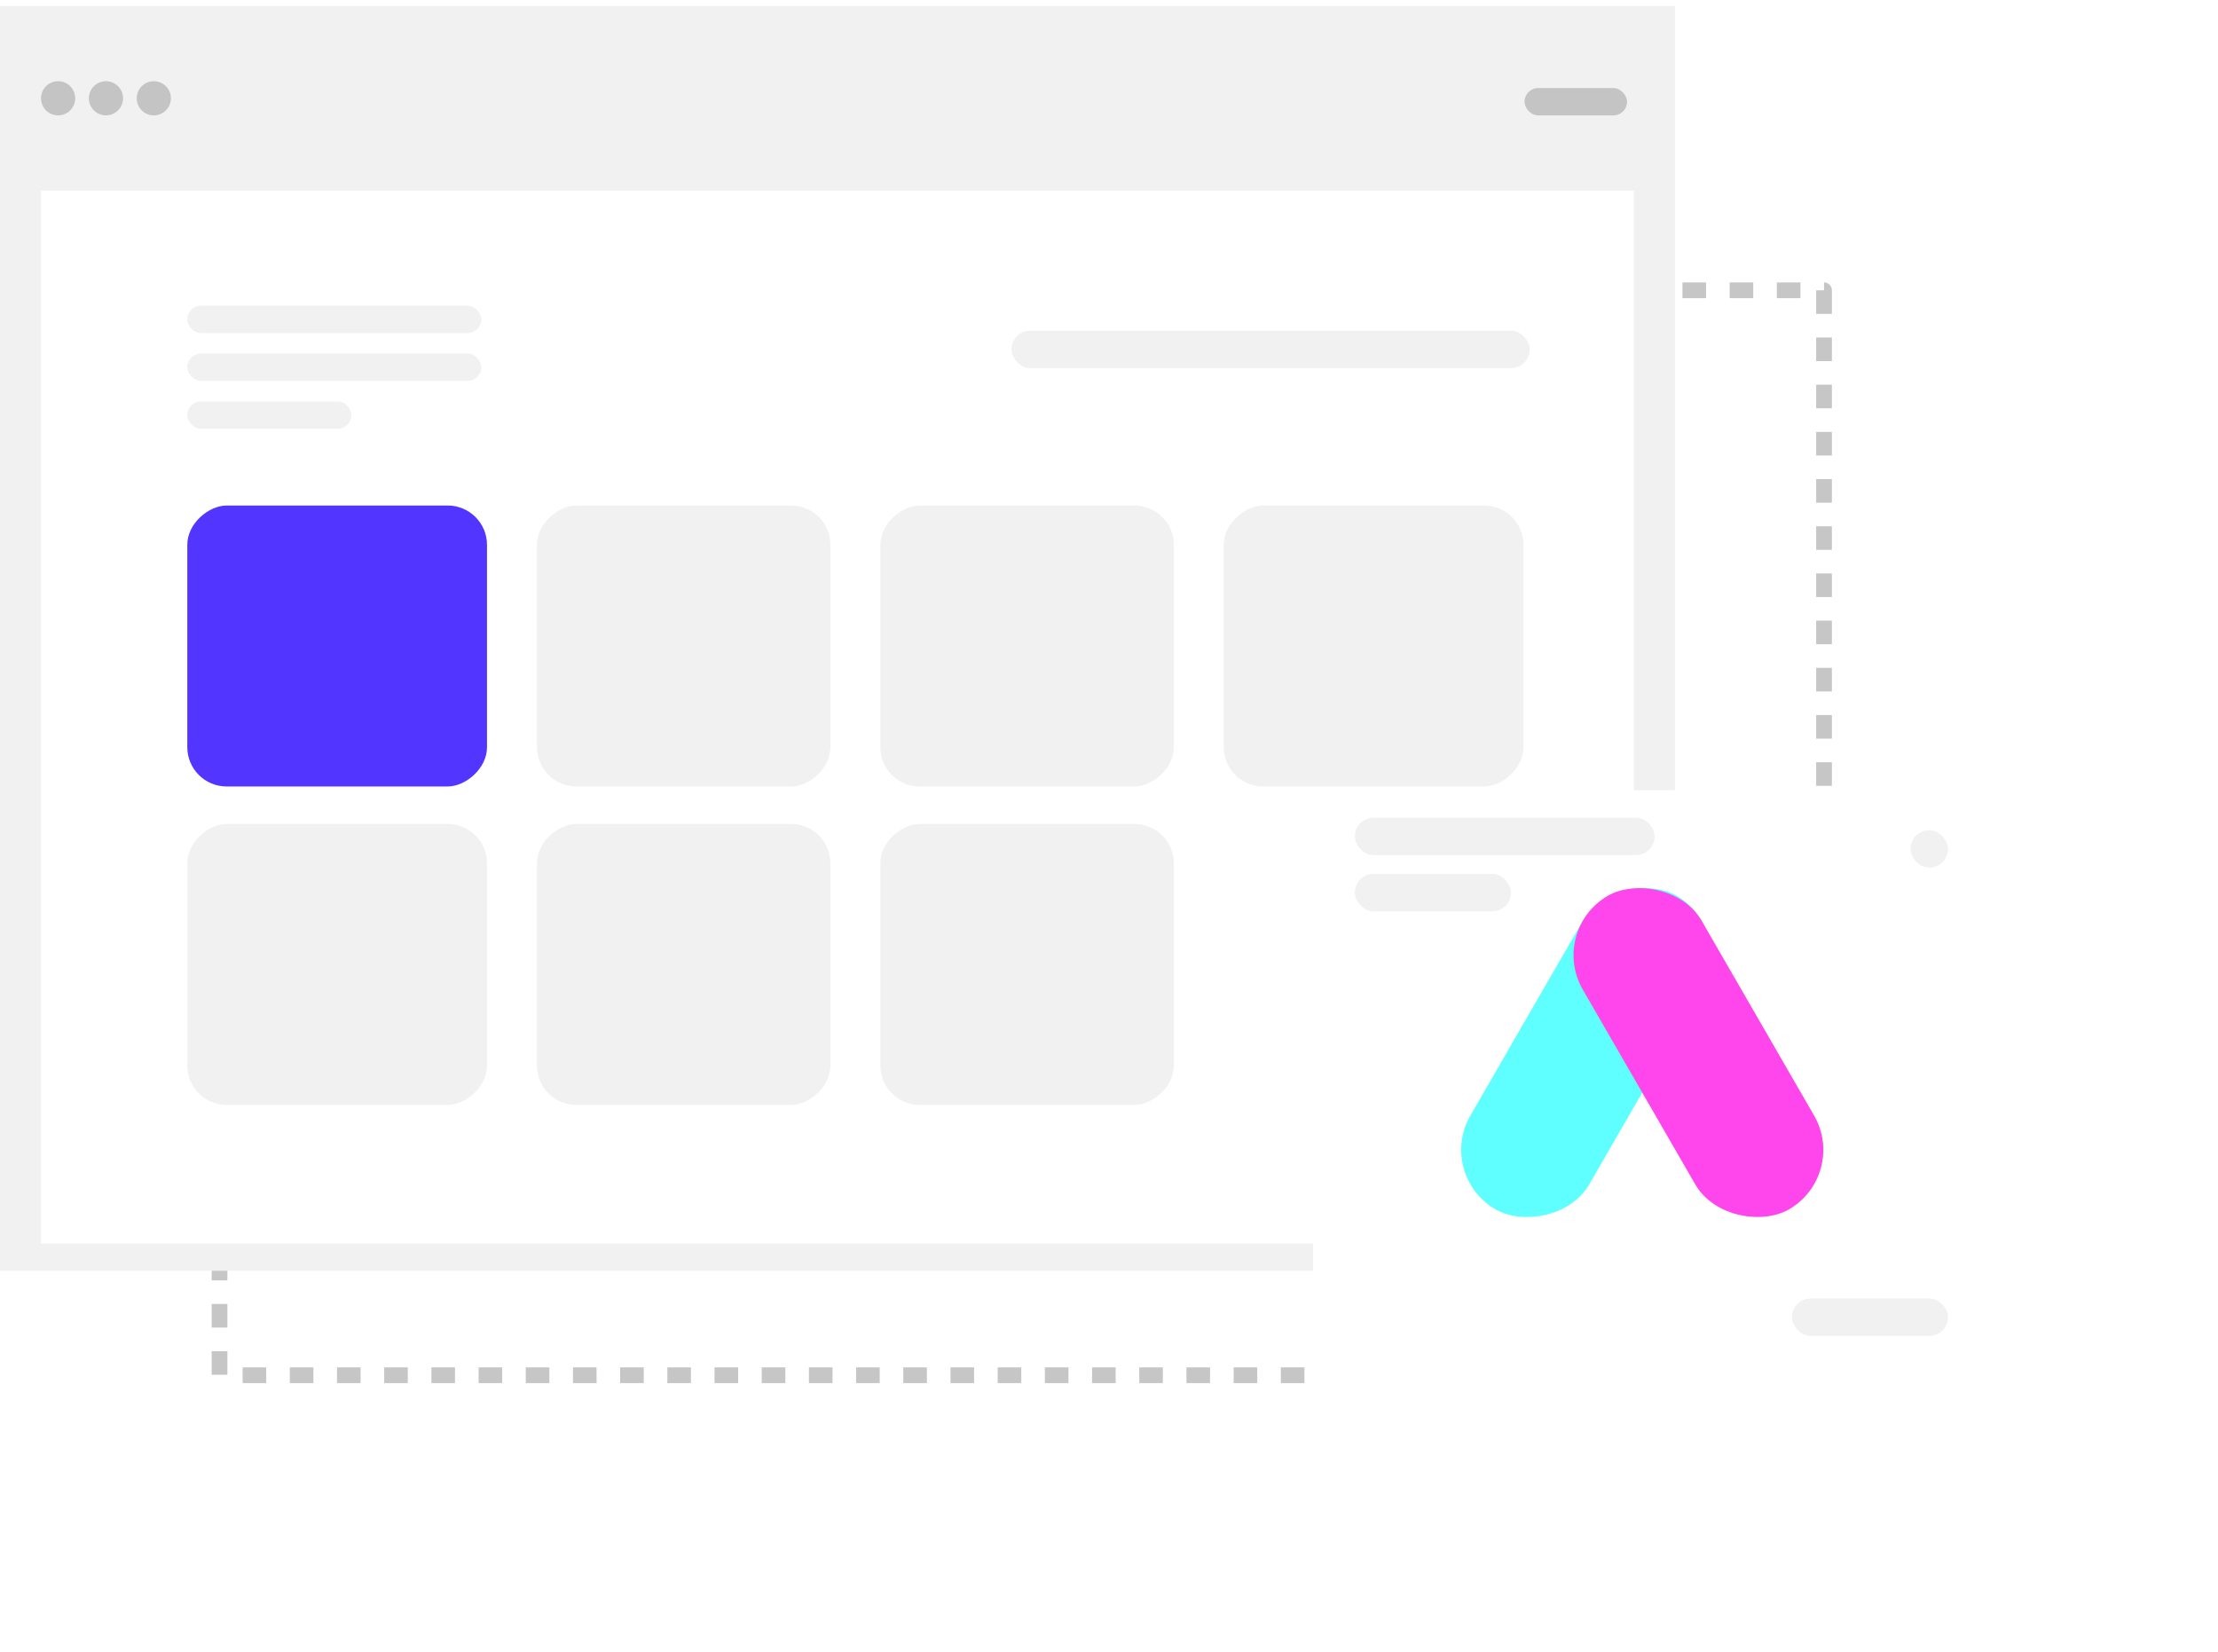 <svg width="282" height="210" viewBox="0 0 282 210" fill="none" xmlns="http://www.w3.org/2000/svg">
<rect x="27.91" y="36.908" width="203.999" height="137.94" stroke="#C6C6C6" stroke-width="2" stroke-linejoin="round" stroke-dasharray="3 3"/>
<rect y="0.764" width="212.953" height="160.801" fill="#F1F1F1"/>
<rect x="5.215" y="24.231" width="202.522" height="133.856" fill="white"/>
<rect x="128.6" y="42.043" width="65.888" height="4.763" rx="2.381" fill="#F1F1F1"/>
<rect x="23.814" y="99.992" width="35.722" height="38.104" rx="5" transform="rotate(-90 23.814 99.992)" fill="#5236FF"/>
<rect x="23.814" y="140.478" width="35.722" height="38.104" rx="5" transform="rotate(-90 23.814 140.478)" fill="#F1F1F1"/>
<rect x="68.269" y="99.992" width="35.722" height="37.31" rx="5" transform="rotate(-90 68.269 99.992)" fill="#F1F1F1"/>
<rect x="68.269" y="140.478" width="35.722" height="37.31" rx="5" transform="rotate(-90 68.269 140.478)" fill="#F1F1F1"/>
<rect x="111.93" y="99.992" width="35.722" height="37.31" rx="5" transform="rotate(-90 111.93 99.992)" fill="#F1F1F1"/>
<rect x="111.93" y="140.478" width="35.722" height="37.31" rx="5" transform="rotate(-90 111.93 140.478)" fill="#F1F1F1"/>
<rect x="155.59" y="99.992" width="35.722" height="38.104" rx="5" transform="rotate(-90 155.59 99.992)" fill="#F1F1F1"/>
<rect x="193.83" y="11.194" width="13.038" height="3.477" rx="1.738" fill="#C4C4C4"/>
<rect x="23.814" y="38.867" width="37.375" height="3.477" rx="1.738" fill="#F1F1F1"/>
<rect x="23.814" y="44.951" width="37.375" height="3.477" rx="1.738" fill="#F1F1F1"/>
<rect x="23.814" y="51.036" width="20.861" height="3.477" rx="1.738" fill="#F1F1F1"/>
<circle cx="7.388" cy="12.497" r="2.173" fill="#C4C4C4"/>
<circle cx="13.472" cy="12.497" r="2.173" fill="#C4C4C4"/>
<circle cx="19.556" cy="12.497" r="2.173" fill="#C4C4C4"/>
<g filter="url(#filter0_d_1_718)">
<rect x="161.941" y="90.467" width="93.528" height="88.139" rx="15" fill="white"/>
</g>
<rect x="182.58" y="149.393" width="46.042" height="17.464" rx="8.732" transform="rotate(-60 182.58 149.393)" fill="#5FFFFF"/>
<rect width="46.042" height="17.464" rx="8.732" transform="matrix(0.5 0.866 0.866 -0.5 196.869 118.251)" fill="#FF46EC" style="mix-blend-mode:multiply"/>
<rect x="172.262" y="103.962" width="38.104" height="4.763" rx="2.381" fill="#F1F1F1"/>
<rect x="172.262" y="111.106" width="19.846" height="4.763" rx="2.381" fill="#F1F1F1"/>
<rect x="227.83" y="165.087" width="19.846" height="4.763" rx="2.381" fill="#F1F1F1"/>
<rect x="242.912" y="105.55" width="4.763" height="4.763" rx="2.381" fill="#F1F1F1"/>
<defs>
<filter id="filter0_d_1_718" x="145.941" y="79.467" width="135.527" height="130.139" filterUnits="userSpaceOnUse" color-interpolation-filters="sRGB">
<feFlood flood-opacity="0" result="BackgroundImageFix"/>
<feColorMatrix in="SourceAlpha" type="matrix" values="0 0 0 0 0 0 0 0 0 0 0 0 0 0 0 0 0 0 127 0" result="hardAlpha"/>
<feOffset dx="5" dy="10"/>
<feGaussianBlur stdDeviation="10.5"/>
<feComposite in2="hardAlpha" operator="out"/>
<feColorMatrix type="matrix" values="0 0 0 0 0.7 0 0 0 0 0.7 0 0 0 0 0.7 0 0 0 0.25 0"/>
<feBlend mode="normal" in2="BackgroundImageFix" result="effect1_dropShadow_1_718"/>
<feBlend mode="normal" in="SourceGraphic" in2="effect1_dropShadow_1_718" result="shape"/>
</filter>
</defs>
</svg>
